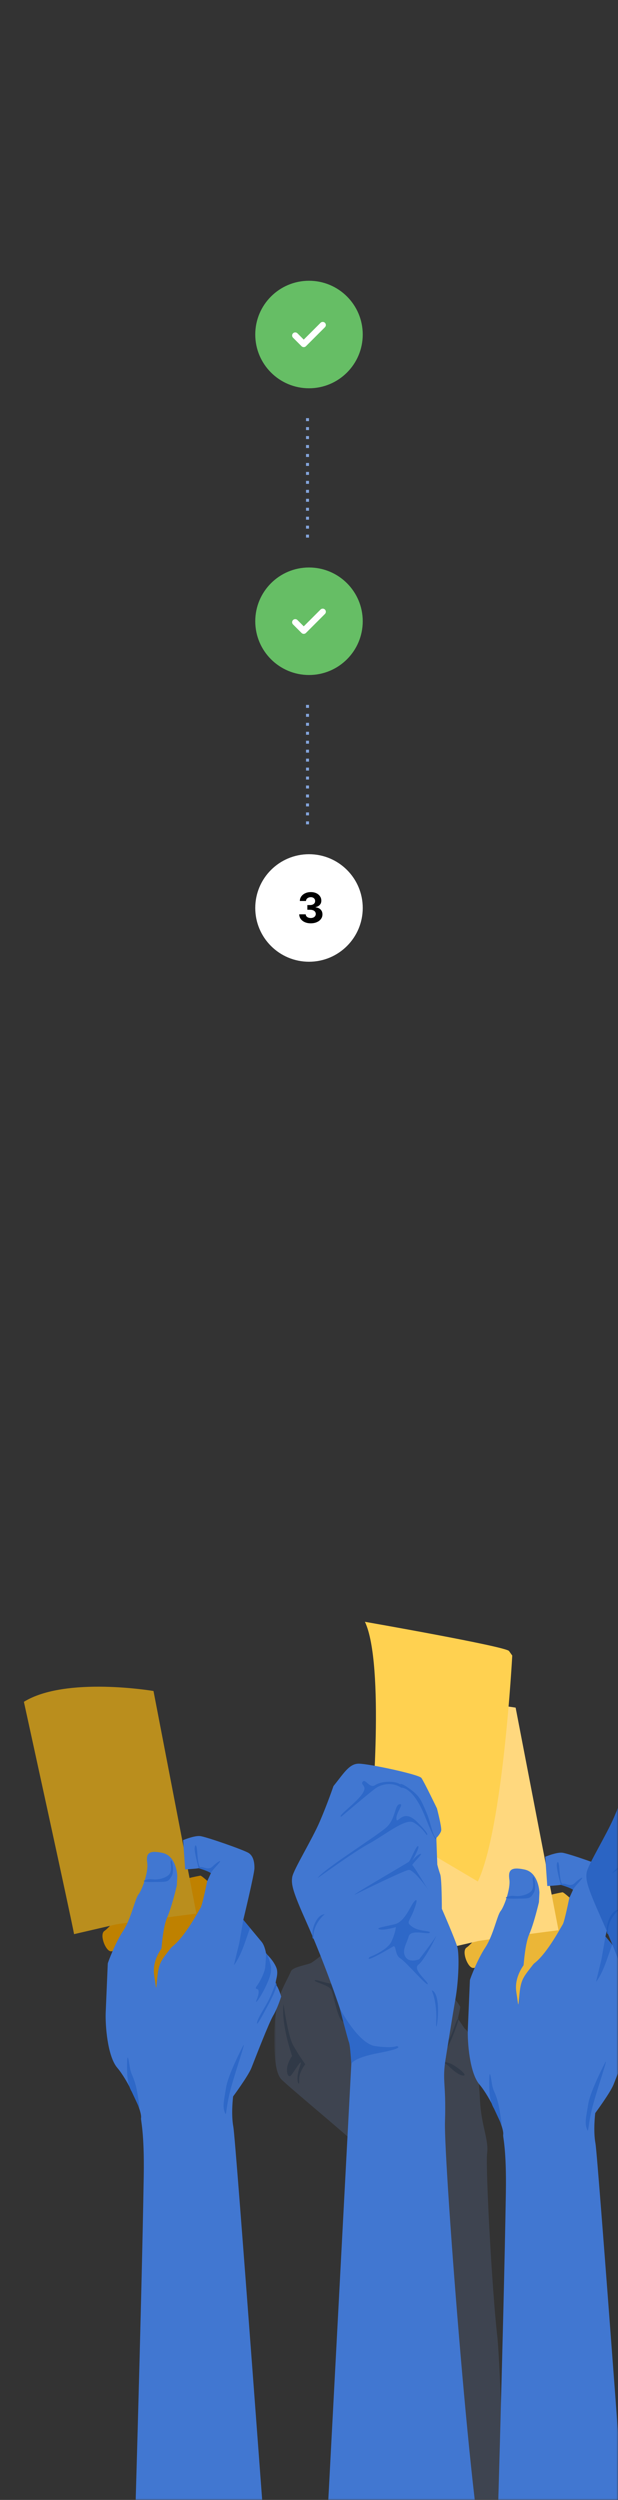<svg width="207" height="837" viewBox="0 0 207 837" fill="none" xmlns="http://www.w3.org/2000/svg">
<rect x="0" y="0" width="207" height="837" fill="#333333" stroke="none"/>
<mask id="mask0_309_4936" style="mask-type:alpha" maskUnits="userSpaceOnUse" x="0" y="0" width="207" height="837">
<rect width="207" height="837" fill="#F4B544"/>
</mask>
<g mask="url(#mask0_309_4936)">
<mask id="mask1_309_4936" style="mask-type:luminance" maskUnits="userSpaceOnUse" x="91" y="649" width="81" height="268">
<path d="M91.883 649.485H171.201V916.218H91.883V649.485Z" fill="white"/>
</mask>
<g mask="url(#mask1_309_4936)">
<g opacity="0.15">
<path d="M115.695 649.709C115.695 649.709 113.05 648.68 111.286 651.033C109.521 653.384 105.259 656.619 104.23 657.206C103.201 657.794 98.056 658.529 97.468 659.999C96.88 661.469 94.381 665.879 93.793 668.084C93.206 670.288 91.883 673.375 91.883 682.489C91.883 691.603 92.911 694.542 94.088 696.012C95.263 697.483 115.107 713.945 118.635 717.326C122.163 720.708 123.78 724.677 123.926 728.203C124.074 731.732 126.003 767.649 124.039 796.849C122.169 824.645 116.874 916.219 116.874 916.219H171.202C171.202 916.219 168.24 796.703 166.529 781.857C164.816 767.01 162.578 725.481 163.165 720.923C163.753 716.366 161.219 711.749 160.779 703.37C160.338 694.992 159.137 681.652 155.616 679.17L153.362 675.838C153.362 675.838 154.244 672.09 154.17 671.905C154.097 671.722 151.488 667.239 147.85 665.511C144.211 663.784 140.757 666.54 140.757 666.54L140.096 663.49C140.096 663.49 135.962 658.897 132.222 658.64C128.483 658.382 125.287 662.903 125.14 662.793C124.992 662.681 121.465 659.559 121.465 659.559L117.422 657.537C117.422 657.537 117.495 650.665 115.695 649.709Z" fill="#7DABF8"/>
<path d="M94.97 670.949C94.97 670.949 96.404 681.532 98.167 684.729C99.931 687.927 102.246 691.124 102.246 691.124C102.246 691.124 99.986 693.936 100.207 696.525C100.427 699.116 98.718 696.746 100.372 692.061C102.026 687.376 98.002 694.663 97.23 695.092C96.238 695.643 95.08 692.282 97.837 688.367C97.837 688.367 94.088 677.729 94.97 670.949Z" fill="#215CBE"/>
<path d="M116.933 657.472C116.933 657.257 116.023 662.653 113.873 663.949C111.724 665.244 105.798 662.433 105.44 663.039C105.082 663.645 110.125 664.556 110.951 666.209C111.779 667.862 112.936 675.47 114.646 676.738C116.354 678.006 123.575 678.336 129.528 682.856C135.481 687.376 135.646 688.974 138.513 689.801C141.38 690.627 147.497 689.085 150.199 691.675C152.9 694.266 154.332 694.928 155.27 694.928C156.207 694.928 155.27 693.549 151.852 691.4C148.435 689.25 141.048 690.352 138.623 688.644C136.197 686.934 133.441 682.084 127.323 679.879C121.205 677.674 115.472 677.674 114.81 675.194C114.149 672.714 111.889 667.422 112.441 666.319C112.992 665.217 116.905 665.326 116.933 657.472Z" fill="#215CBE"/>
<path d="M124.516 663.177C124.516 663.177 126.444 672.107 126.5 674.752C126.555 677.399 125.342 679.713 125.508 679.824C125.674 679.935 126.502 680.1 126.502 680.1C126.502 680.1 127.492 680.265 127.492 676.957C127.492 673.65 125.122 660.807 124.516 663.177Z" fill="#D38C00"/>
<path d="M140.116 666.483C140.116 666.483 139.895 680.76 139.179 682.248C138.462 683.736 135.868 685.984 136.061 686.188C136.254 686.392 136.979 687.152 136.979 687.152C136.979 687.152 139.123 685.555 139.785 683.296C140.446 681.036 140.887 664.223 140.116 666.483Z" fill="#D38C00"/>
<path d="M153.363 675.837C152.587 676.832 151.471 681.588 149.872 683.571C148.273 685.556 144.039 689.789 144.039 689.789L145.796 689.935C145.796 689.935 148.99 687.155 150.314 684.674C151.636 682.194 154.539 674.33 153.363 675.837Z" fill="#215CBE"/>
</g>
</g>
<mask id="mask2_309_4936" style="mask-type:luminance" maskUnits="userSpaceOnUse" x="5" y="688" width="80" height="267">
<path d="M5 688.267H84.318V955H5V688.267Z" fill="white"/>
</mask>
<g mask="url(#mask2_309_4936)">
<g opacity="0.38">
<path d="M51.687 701.96C51.687 701.96 49.759 710.889 49.703 713.535C49.648 716.181 50.861 718.496 50.696 718.605C50.53 718.717 49.701 718.881 49.701 718.881C49.701 718.881 48.711 719.047 48.711 715.739C48.711 712.432 51.081 699.589 51.687 701.96Z" fill="#D38C00"/>
</g>
</g>
<path d="M193.011 637.39C193.011 637.39 188.853 633.45 188.397 633.558C187.94 633.664 181.069 634.722 176.667 637.573C172.266 640.421 165.343 642.293 164.027 643.706C162.712 645.12 157.986 650.943 156.28 652.058C154.577 653.175 156.474 658.332 158.186 658.85C159.897 659.366 170.138 654.577 170.579 654.06C171.021 653.543 174.84 661.953 174.84 661.953C174.84 661.953 183.218 656.5 183.793 655.992C184.371 655.484 193.011 637.39 193.011 637.39Z" fill="#EBB637"/>
<path d="M159.867 649.948C160.057 649.729 187.074 646.257 187.074 646.257L172.711 571.731C172.711 571.731 143.257 566.725 129.301 575.355C129.301 575.355 145.52 649.459 146.104 653.142L159.867 649.948Z" fill="#FFD87E"/>
<path d="M180.683 633.611C180.683 633.611 180.472 626.974 175.728 625.945C170.985 624.917 170.175 626.226 170.616 629.294C171.054 632.361 168.855 638.39 167.673 639.857C166.49 641.324 165.249 647.959 162.539 652.051C159.828 656.142 157.413 662.703 157.396 662.974C157.379 663.244 156.865 675.422 156.702 679.403C156.538 683.385 157.231 693.993 160.609 697.929C163.988 701.865 168.998 712.243 168.542 714.756C168.404 715.507 169.68 719.337 169.44 734.112C168.714 778.829 165.956 869.446 165.956 869.446C165.956 869.446 211.41 871.088 211.352 871.99C211.294 872.895 200.267 721.964 199.454 717.648C198.641 713.331 199.377 707.481 199.377 707.481C199.377 707.481 204.442 700.636 205.524 697.893C206.606 695.149 211.39 682.751 212.811 680.392C214.231 678.034 215.485 674.03 215.485 674.03C215.485 674.03 214.585 671.069 213.824 670.205C213.063 669.339 214.856 666.822 213.837 664.308C212.818 661.793 210.415 659.644 210.415 659.644C210.415 659.644 210.034 657.078 208.94 655.739C207.846 654.399 202.787 648.358 202.787 648.358C202.787 648.358 206.485 633.08 206.522 631.086C206.557 629.093 206.148 626.98 204.58 625.972C203.01 624.964 190.319 620.525 188.337 620.308C186.355 620.091 182.625 621.667 182.625 621.667L183.315 631.465C183.315 631.465 186.73 631.274 187.832 631.073C188.933 630.871 191.947 632.696 191.947 632.696L190.681 635.474C190.681 635.474 189.085 643.402 188.483 644.316C187.88 645.23 183.54 653.527 179.371 657.004L175.203 660.481C175.203 660.481 175.656 651.239 177.245 647.674C178.833 644.109 180.52 636.867 180.52 636.867L180.683 633.611Z" fill="#4177D1"/>
<path d="M202.791 648.358C202.791 648.358 201.481 656.078 201.368 656.434C201.255 656.79 199.645 663.537 199.645 663.537C199.645 663.537 201.321 661.674 203.186 656.369L205.053 651.063L202.791 648.358Z" fill="#2E68C8"/>
<path d="M210.416 659.643C210.416 659.643 210.345 662.179 210.125 664.207C209.906 666.234 208.162 669.389 207.37 670.428C206.577 671.466 207.171 671.401 207.601 671.598C208.031 671.797 208.158 672.995 207.277 675.083C206.394 677.17 208.465 674.581 210.435 670.385C212.403 666.189 212.021 665.246 212.079 664.332C212.138 663.417 210.606 658.987 210.416 659.643Z" fill="#2E68C8"/>
<path d="M202.503 690.939C202.503 690.939 197.711 700.16 197.027 704.471C196.344 708.783 195.816 710.655 196.509 712.605C197.2 714.554 196.771 712.757 198.1 706.854C199.43 700.95 204.429 687.001 202.503 690.939Z" fill="#2E68C8"/>
<path d="M165.401 705.838C165.401 705.838 164 703.861 163.887 699.226C163.775 694.592 164.001 692.657 164.576 696.452C165.149 700.249 165.37 699.457 166.399 702.517C167.429 705.577 168.061 711.521 168.061 711.521L165.401 705.838Z" fill="#2E68C8"/>
<path d="M187.833 631.072C187.833 631.072 186.345 625.6 186.495 624.318C186.645 623.034 187.126 622.929 187.319 625.255C187.511 627.581 187.72 630.928 188.577 630.712C189.435 630.493 191.047 631.889 192.498 630.485C193.948 629.08 195.721 627.968 194.757 629.2C193.794 630.431 192.403 631.696 191.948 632.695C191.948 632.695 191.238 632.105 187.833 631.072Z" fill="#2E68C8"/>
<path d="M178.4 629.075C178.4 629.075 178.911 631.72 178.155 632.902C177.4 634.082 174.685 635.03 172.659 634.8C170.632 634.567 169.765 635.139 169.765 635.139C169.765 635.139 168.003 635.761 172.704 635.687C177.404 635.612 177.492 635.822 178.745 633.793C179.997 631.763 178.625 626.606 178.4 629.075Z" fill="#2E68C8"/>
<path d="M175.858 657.366C175.858 657.366 172.117 661.613 172.943 666.974C173.771 672.334 173.496 672.384 174.01 667.518C174.525 662.651 175.274 661.981 178.722 657.549C180.433 655.349 176.707 654.726 175.858 657.366Z" fill="#EBB637"/>
<path d="M244.988 603.919C244.988 603.919 240.64 594.898 239.771 593.703C238.901 592.507 222.054 588.921 218.793 588.921C215.533 588.921 213.685 592.289 210.316 596.42C210.316 596.42 208.358 602.18 205.75 608.267C203.142 614.354 196.947 624.353 196.513 626.854C196.077 629.353 196.729 631.853 201.294 642.07C205.859 652.287 210.859 665.656 213.468 674.026C216.077 682.395 216.403 687.502 216.403 687.502H247.922C247.922 687.502 250.096 673.807 251.183 667.612C252.269 661.417 252.488 652.938 251.835 650.439C251.183 647.939 246.618 637.505 246.618 637.505C246.618 637.505 246.618 627.504 246.075 625.984C245.531 624.462 245.096 622.722 245.096 622.722L244.77 613.81C244.77 613.81 246.183 612.398 246.401 611.31C246.618 610.223 244.988 603.919 244.988 603.919Z" fill="#2B64C3"/>
<path d="M207.382 639.352C207.382 639.352 203.33 642.489 203.618 647.442C203.618 647.442 203.089 648.006 203.293 645.357C203.496 642.708 205.277 639.297 207.382 639.352Z" fill="#215CBE"/>
<path d="M205.045 627.179C204.884 627.423 216.639 618.755 222.118 615.766C227.597 612.776 234.391 607.125 237.107 608.592C239.825 610.06 241.509 612.776 241.509 612.776C241.509 612.776 243.031 613.114 238.249 608.353C233.467 603.593 231.62 609.57 231.401 607.451C231.184 605.331 234.173 602.179 232.434 602.505C230.696 602.832 231.252 607.341 228.039 610.249C224.826 613.157 206.892 624.352 205.045 627.179Z" fill="#215CBE"/>
<path d="M124.409 608.859C124.409 608.859 128.974 557.34 122.234 542.993C122.234 542.993 169.406 551.253 170.493 552.775L171.579 554.297C171.579 554.297 168.5 612.222 160.059 629.945L124.409 608.859Z" fill="#FFD150"/>
<path d="M146.366 605.491C146.366 605.491 142.019 596.469 141.149 595.275C140.279 594.079 123.433 590.492 120.172 590.492C116.911 590.492 115.064 593.861 111.695 597.991C111.695 597.991 109.738 603.752 107.129 609.838C104.521 615.925 98.326 625.925 97.891 628.425C97.456 630.925 98.109 633.425 102.673 643.641C107.239 653.859 112.238 667.227 114.847 675.597C117.456 683.966 117.781 689.074 117.781 689.074H149.301C149.301 689.074 151.475 675.38 152.562 669.183C153.649 662.988 153.866 654.51 153.215 652.01C152.562 649.51 147.997 639.076 147.997 639.076C147.997 639.076 147.997 629.077 147.454 627.555C146.911 626.033 146.475 624.294 146.475 624.294L146.149 615.382C146.149 615.382 147.562 613.969 147.779 612.882C147.997 611.795 146.366 605.491 146.366 605.491Z" fill="#4177D1"/>
<path d="M123.785 655.244C123.785 655.244 129.736 653.042 131.122 650.026C132.508 647.011 132.589 645.217 132.589 645.217C132.589 645.217 128.432 646.439 127.046 645.951C125.66 645.461 129.002 645.053 132.263 644.238C135.524 643.423 137.399 638.37 138.54 636.902C139.681 635.434 140.007 635.978 138.54 639.783C137.073 643.587 135.85 643.505 138.133 645.135C140.415 646.765 144.491 646.358 143.92 647.092C143.35 647.825 137.643 645.787 136.909 648.314C136.177 650.841 134.464 653.124 135.85 655.244C137.236 657.362 140.415 655.978 140.415 655.978C140.415 655.978 144.898 650.189 145.958 648.395C147.017 646.602 142.371 656.14 140.17 657.77C137.969 659.401 143.431 663.395 143.267 664.292C143.105 665.188 136.013 656.873 134.057 655.651C132.1 654.428 132.834 651.004 131.61 651.738C130.388 652.472 121.829 657.526 123.785 655.244Z" fill="#2E68C8"/>
<path d="M119.463 634.051C119.463 634.051 135.603 626.061 136.989 626.061C138.375 626.061 142.125 630.627 143.593 633.072C145.06 635.518 138.62 624.676 138.131 624.512C137.642 624.35 142.044 620.355 140.821 620.681C139.598 621.007 138.049 623.045 138.049 623.045C138.049 623.045 140.7 618.497 140.06 618.119C139.42 617.741 137.56 622.882 136.908 623.371C136.256 623.86 114.622 636.414 119.463 634.051Z" fill="#2E68C8"/>
<path d="M108.757 640.926C108.757 640.926 104.705 644.063 104.993 649.016C104.993 649.016 104.464 649.58 104.668 646.931C104.872 644.282 106.652 640.871 108.757 640.926Z" fill="#2E68C8"/>
<path d="M106.423 628.752C106.263 628.996 118.018 620.328 123.498 617.339C128.976 614.35 135.77 608.698 138.486 610.165C141.204 611.633 142.889 614.35 142.889 614.35C142.889 614.35 144.411 614.688 139.628 609.926C134.846 605.166 132.998 611.144 132.781 609.024C132.564 606.904 135.553 603.753 133.814 604.078C132.075 604.405 132.631 608.914 129.418 611.822C126.205 614.73 108.271 625.926 106.423 628.752Z" fill="#2E68C8"/>
<path d="M114.305 608.262C114.305 608.262 124.63 599.458 126.098 598.534C127.565 597.611 130.989 596.36 134.413 598.534C134.413 598.534 135.88 598.514 133.924 597.328C131.967 596.143 127.602 596.36 125.681 597.665C123.761 598.97 122.403 595.329 121.478 596.552C120.554 597.774 123.489 597.719 121.152 600.871C118.815 604.023 112.892 608.099 114.305 608.262Z" fill="#2E68C8"/>
<path d="M146.151 615.382C146.151 615.382 146.468 618.452 142.392 608.262C138.316 598.073 134.413 598.535 134.413 598.535C134.413 598.535 132.61 595.73 136.686 598.532C140.762 601.334 141.088 602.884 142.718 606.553C144.348 610.219 144.938 615.083 146.151 615.382Z" fill="#2E68C8"/>
<path d="M144.59 666.356C144.59 666.356 146.439 670.269 146.113 676.899C145.785 683.529 148.502 667.66 144.59 666.356Z" fill="#2E68C8"/>
<path d="M131.284 674.835L117.78 689.073L108.758 859.858C108.758 859.858 167.088 863.989 162.957 859.858C158.828 855.728 148.611 723.964 149.046 710.485C149.48 697.008 148.019 697.048 149.299 689.073C150.579 681.1 131.284 674.835 131.284 674.835Z" fill="#4177D1"/>
<path d="M113.824 672.437C113.824 672.437 119.97 684.238 125.676 685.053C131.382 685.867 132.85 685.053 132.85 685.053C132.85 685.053 136.183 685.596 126.981 687.335C117.779 689.075 117.663 691.103 117.663 691.103C117.663 691.103 117.362 685.053 116.873 683.75C116.383 682.444 113.824 672.437 113.824 672.437Z" fill="#2E68C8"/>
<path d="M71.714 631.821C71.714 631.821 67.556 627.88 67.1 627.988C66.644 628.094 59.771 629.153 55.371 632.003C50.97 634.851 44.046 636.723 42.73 638.137C41.415 639.549 36.689 645.373 34.984 646.489C33.28 647.605 35.177 652.762 36.889 653.279C38.6 653.796 48.841 649.007 49.283 648.49C49.723 647.974 53.542 656.383 53.542 656.383C53.542 656.383 61.92 650.929 62.497 650.422C63.074 649.914 71.714 631.821 71.714 631.821Z" fill="#BF8100"/>
<path d="M38.57 644.379C38.76 644.159 65.777 640.686 65.777 640.686L51.414 566.162C51.414 566.162 21.96 561.156 8.004 569.785C8.004 569.785 24.224 643.888 24.807 647.572L38.57 644.379Z" fill="#BA8E1D"/>
<path d="M59.387 628.04C59.387 628.04 59.176 621.403 54.432 620.374C49.689 619.346 48.879 620.655 49.318 623.722C49.758 626.791 47.558 632.819 46.377 634.286C45.194 635.754 43.953 642.389 41.243 646.48C38.532 650.571 36.117 657.131 36.1 657.403C36.082 657.674 35.569 669.852 35.405 673.832C35.242 677.815 35.934 688.422 39.313 692.358C42.69 696.294 47.702 706.672 47.245 709.184C47.108 709.937 48.383 713.767 48.144 728.541C47.417 773.258 44.66 863.876 44.66 863.876C44.66 863.876 90.114 865.516 90.056 866.42C89.998 867.323 78.971 716.393 78.158 712.077C77.344 707.76 78.081 701.911 78.081 701.911C78.081 701.911 83.145 695.065 84.228 692.321C85.31 689.578 90.093 677.18 91.514 674.822C92.935 672.463 94.189 668.459 94.189 668.459C94.189 668.459 93.289 665.499 92.528 664.634C91.766 663.768 93.56 661.252 92.541 658.736C91.522 656.222 89.119 654.073 89.119 654.073C89.119 654.073 88.738 651.507 87.644 650.167C86.549 648.827 81.491 642.788 81.491 642.788C81.491 642.788 85.189 627.51 85.225 625.515C85.261 623.521 84.852 621.409 83.284 620.402C81.714 619.393 69.023 614.954 67.041 614.737C65.058 614.52 61.329 616.096 61.329 616.096L62.019 625.895C62.019 625.895 65.433 625.704 66.536 625.502C67.636 625.3 70.65 627.126 70.65 627.126L69.384 629.903C69.384 629.903 67.789 637.831 67.187 638.745C66.584 639.659 62.243 647.955 58.075 651.433L53.906 654.91C53.906 654.91 54.36 645.668 55.948 642.104C57.537 638.538 59.224 631.295 59.224 631.295L59.387 628.04Z" fill="#4177D1"/>
<path d="M81.495 642.79C81.495 642.79 80.185 650.509 80.072 650.865C79.959 651.221 78.348 657.968 78.348 657.968C78.348 657.968 80.025 656.106 81.891 650.8L83.756 645.493L81.495 642.79Z" fill="#2E68C8"/>
<path d="M89.12 654.073C89.12 654.073 89.049 656.609 88.829 658.636C88.608 660.664 86.864 663.82 86.072 664.857C85.281 665.896 85.874 665.832 86.304 666.029C86.733 666.227 86.861 667.426 85.98 669.513C85.098 671.6 87.169 669.01 89.138 664.815C91.106 660.619 90.725 659.677 90.783 658.761C90.842 657.847 89.31 653.416 89.12 654.073Z" fill="#2E68C8"/>
<path d="M92.339 664.002C92.339 664.002 91.393 666.693 90.165 669.292C88.938 671.891 86.499 675.274 86.11 677.109C85.721 678.944 88.026 674.645 90.067 670.829C92.107 667.012 93.148 664.023 92.339 664.002Z" fill="#2E68C8"/>
<path d="M81.21 685.37C81.21 685.37 76.418 694.592 75.734 698.903C75.051 703.215 74.523 705.087 75.216 707.036C75.907 708.986 75.478 707.189 76.807 701.286C78.136 695.382 83.135 681.432 81.21 685.37Z" fill="#2E68C8"/>
<path d="M44.1 700.269C44.1 700.269 42.699 698.292 42.587 693.656C42.474 689.022 42.7 687.087 43.275 690.884C43.849 694.68 44.069 693.888 45.098 696.949C46.129 700.007 46.76 705.952 46.76 705.952L44.1 700.269Z" fill="#2E68C8"/>
<path d="M66.536 625.503C66.536 625.503 65.048 620.032 65.198 618.749C65.348 617.465 65.829 617.36 66.022 619.686C66.214 622.013 66.422 625.359 67.28 625.142C68.138 624.925 69.75 626.321 71.201 624.916C72.651 623.511 74.424 622.399 73.461 623.631C72.497 624.862 71.106 626.128 70.652 627.127C70.652 627.127 69.941 626.537 66.536 625.503Z" fill="#2E68C8"/>
<path d="M57.103 623.507C57.103 623.507 57.614 626.152 56.858 627.332C56.103 628.513 53.388 629.462 51.361 629.231C49.335 628.999 48.468 629.57 48.468 629.57C48.468 629.57 46.706 630.193 51.407 630.119C56.107 630.044 56.195 630.254 57.448 628.224C58.701 626.194 57.328 621.037 57.103 623.507Z" fill="#2E68C8"/>
<path d="M54.557 651.797C54.557 651.797 50.816 656.044 51.643 661.404C52.47 666.764 52.195 666.815 52.71 661.948C53.224 657.082 53.974 656.412 57.421 651.98C59.133 649.78 55.406 649.156 54.557 651.797Z" fill="#BF8100"/>
<circle cx="103.5" cy="112" r="18" fill="#66BE65"/>
<path d="M98.891 112.333L101.74 115.182L108.102 108.82" stroke="white" stroke-width="2.083" stroke-linecap="round" stroke-linejoin="round"/>
<circle cx="103.5" cy="208" r="18" fill="#66BE65"/>
<path d="M98.891 208.333L101.74 211.182L108.102 204.82" stroke="white" stroke-width="2.083" stroke-linecap="round" stroke-linejoin="round"/>
<circle cx="103.5" cy="304" r="18" fill="white"/>
<path d="M104.089 309.139C103.346 309.139 102.685 309.012 102.105 308.756C101.528 308.498 101.073 308.143 100.738 307.692C100.406 307.238 100.236 306.715 100.226 306.121H102.393C102.407 306.37 102.488 306.589 102.637 306.778C102.79 306.963 102.992 307.107 103.244 307.21C103.496 307.313 103.779 307.364 104.094 307.364C104.422 307.364 104.712 307.306 104.964 307.19C105.216 307.074 105.413 306.914 105.555 306.708C105.698 306.503 105.769 306.266 105.769 305.997C105.769 305.725 105.693 305.485 105.54 305.276C105.391 305.064 105.176 304.898 104.894 304.779C104.616 304.66 104.284 304.6 103.9 304.6H102.95V303.019H103.9C104.225 303.019 104.511 302.963 104.76 302.85C105.012 302.737 105.207 302.582 105.347 302.383C105.486 302.181 105.555 301.945 105.555 301.677C105.555 301.422 105.494 301.198 105.371 301.006C105.252 300.81 105.083 300.658 104.864 300.548C104.649 300.439 104.397 300.384 104.109 300.384C103.817 300.384 103.55 300.437 103.308 300.543C103.066 300.646 102.872 300.794 102.727 300.986C102.581 301.178 102.503 301.403 102.493 301.662H100.43C100.44 301.075 100.607 300.558 100.932 300.111C101.257 299.663 101.694 299.314 102.244 299.062C102.798 298.807 103.423 298.679 104.119 298.679C104.821 298.679 105.436 298.807 105.963 299.062C106.49 299.317 106.899 299.662 107.191 300.096C107.486 300.527 107.632 301.011 107.629 301.548C107.632 302.118 107.455 302.593 107.097 302.974C106.742 303.356 106.28 303.598 105.71 303.7V303.78C106.459 303.876 107.029 304.136 107.42 304.56C107.814 304.981 108.01 305.508 108.006 306.141C108.01 306.721 107.842 307.237 107.504 307.688C107.17 308.138 106.707 308.493 106.117 308.751C105.527 309.01 104.851 309.139 104.089 309.139Z" fill="black"/>
<line x1="103" y1="140" x2="103" y2="180" stroke="#84A5DC" stroke-dasharray="1 2"/>
<line x1="103" y1="236" x2="103" y2="276" stroke="#84A5DC" stroke-dasharray="1 2"/>
</g>
</svg>
